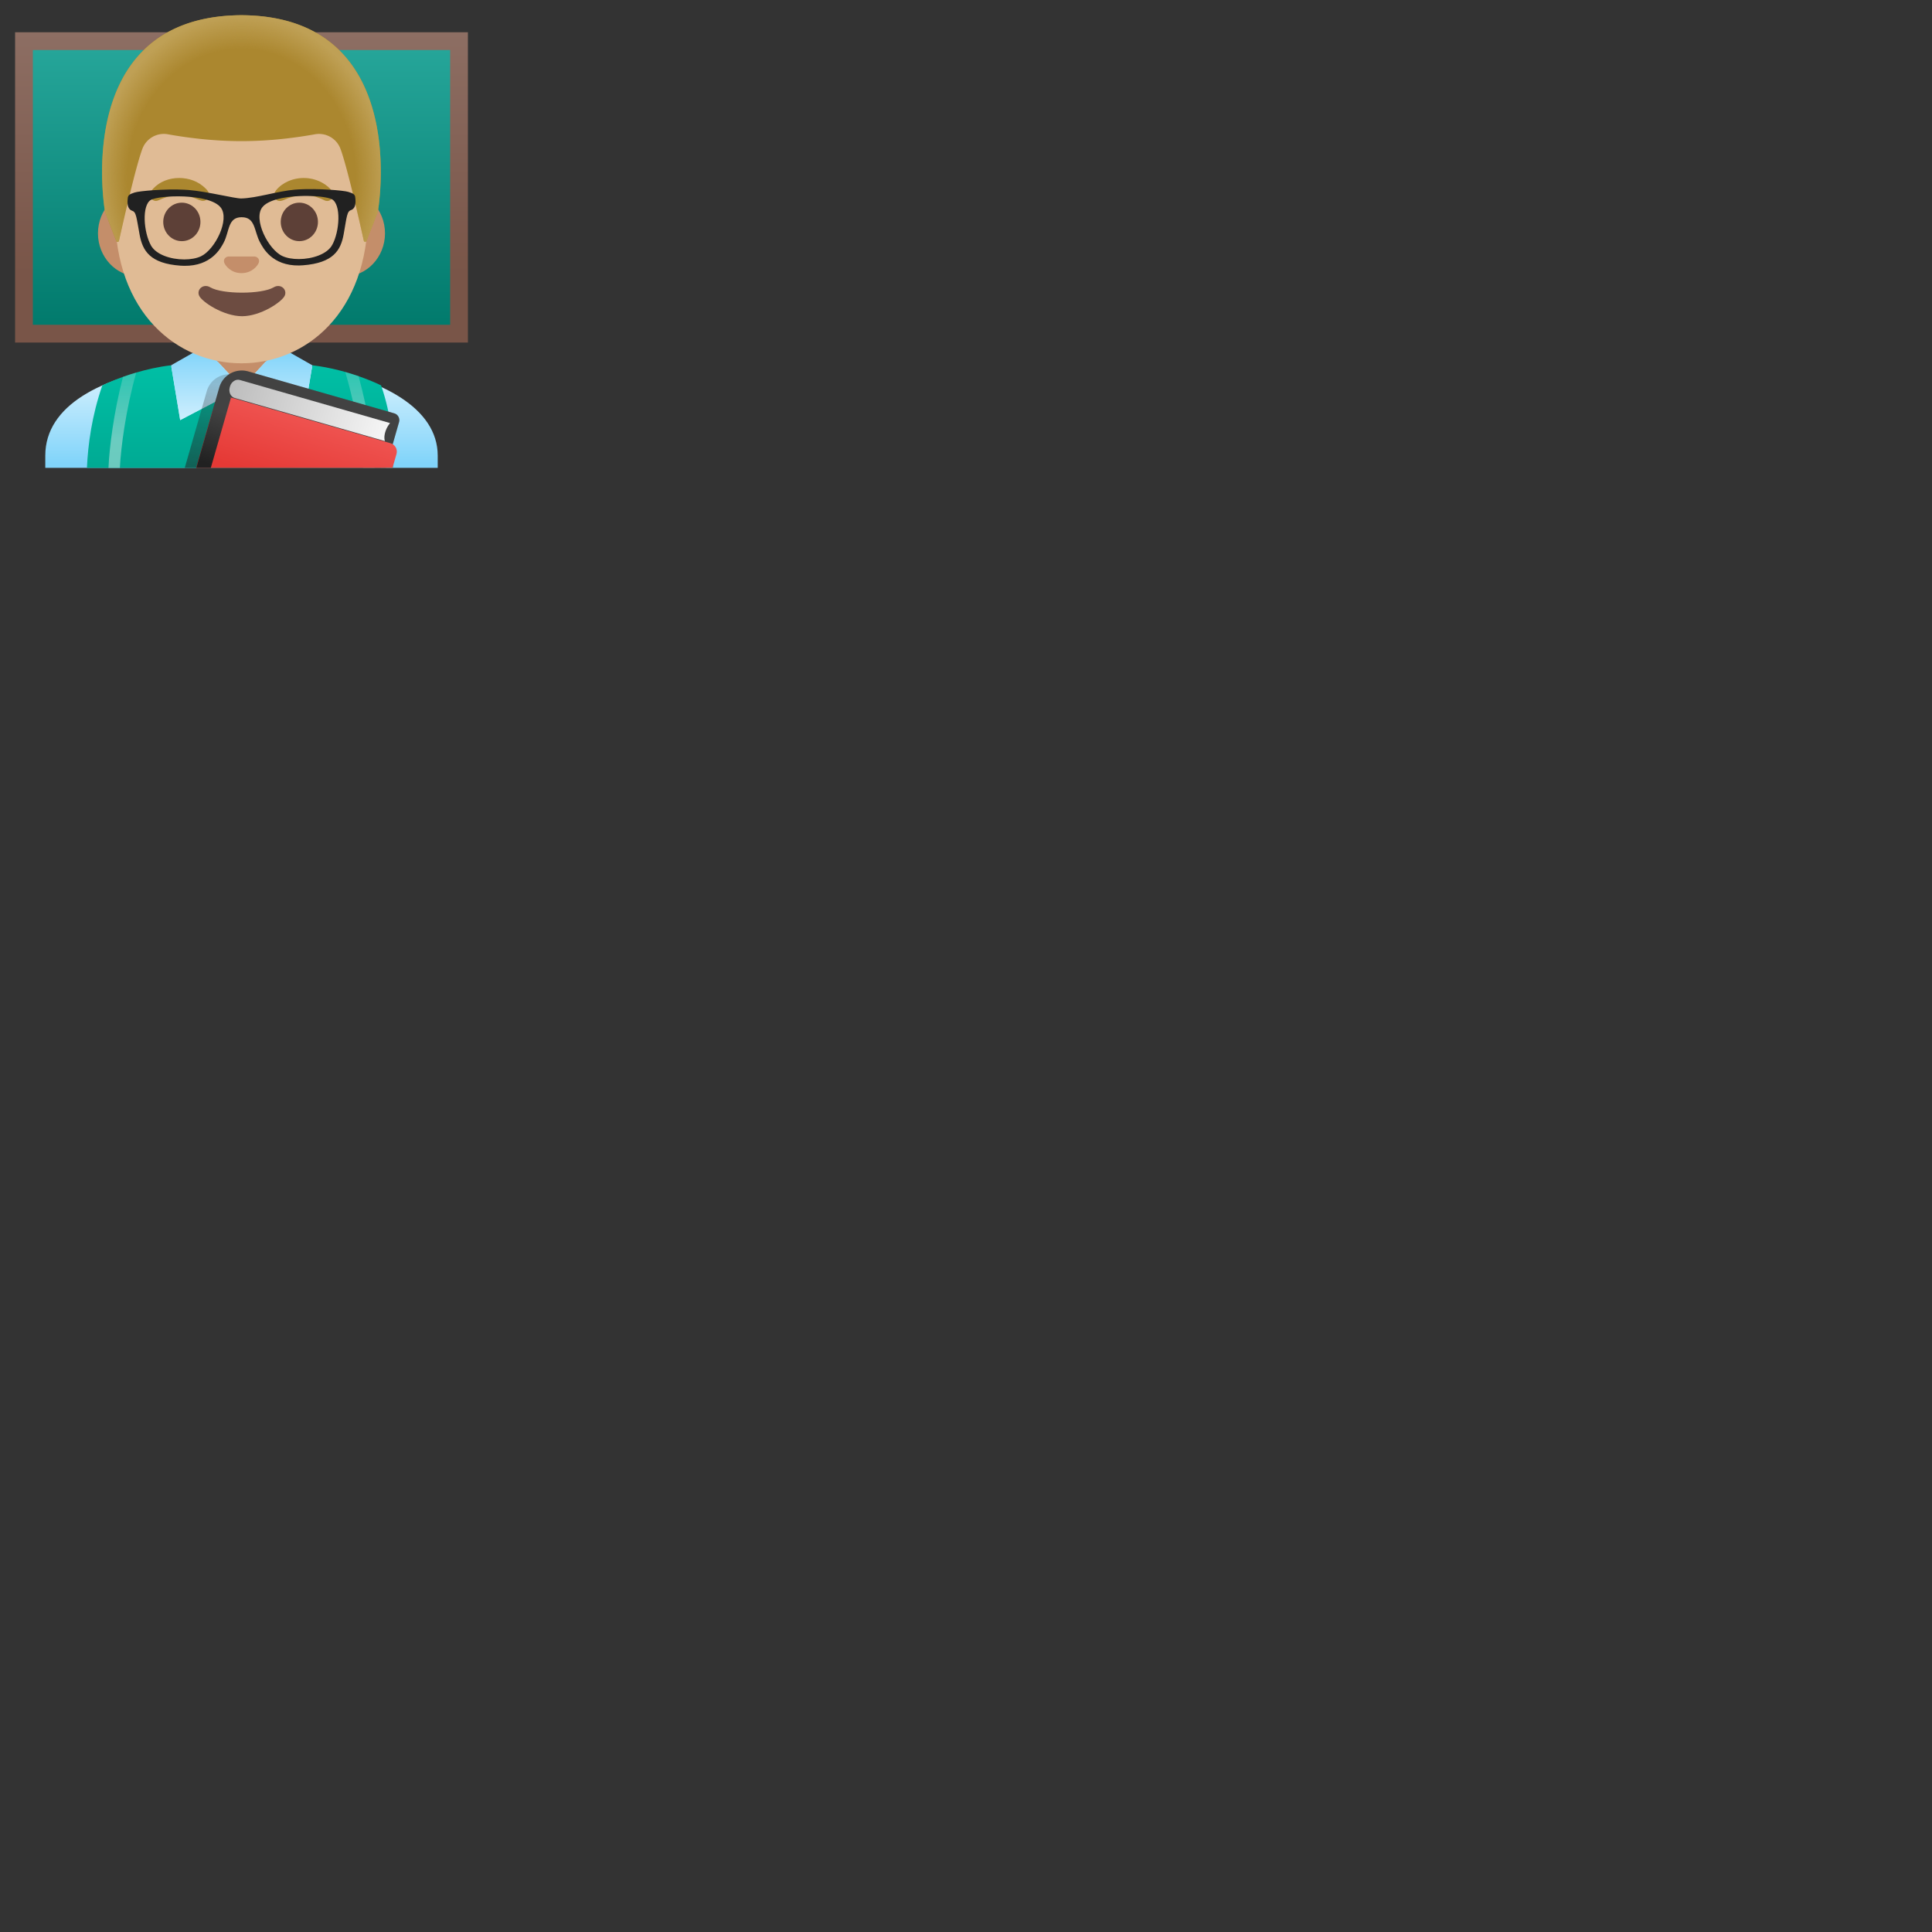 <svg xmlns="http://www.w3.org/2000/svg" version="1.1" viewBox="0 0 512 512" fill="currentColor"><rect x="0" y="0" width="512" height="512" fill="#333333" stroke="none"/><linearGradient id="notoManTeacherMediumLightSkinTone0" x1="63.999" x2="63.999" y1="116.605" y2="39.511" gradientTransform="matrix(1 0 0 -1 0 128)" gradientUnits="userSpaceOnUse"><stop offset="0" stop-color="#26A69A"/><stop offset="1" stop-color="#00796B"/></linearGradient><path fill="url(#notoManTeacherMediumLightSkinTone0)" d="M6.36 10.9h115.29v77.52H6.36z"/><linearGradient id="notoManTeacherMediumLightSkinTone1" x1="63.999" x2="63.999" y1="119.455" y2="37.224" gradientTransform="matrix(1 0 0 -1 0 128)" gradientUnits="userSpaceOnUse"><stop offset="0" stop-color="#8D6E63"/><stop offset=".779" stop-color="#795548"/></linearGradient><path fill="url(#notoManTeacherMediumLightSkinTone1)" d="M119.29 13.26v72.81H8.71V13.26zM124 8.55H4v82.23h120z"/><path fill="#C48E6A" d="M64 90.78h-9.5v10.83c0 4.9 3.87 8.87 8.63 8.87h1.73c4.77 0 8.63-3.97 8.63-8.87V90.78z"/><linearGradient id="notoManTeacherMediumLightSkinTone2" x1="64" x2="64" y1="31.924" y2="5.133" gradientTransform="matrix(1 0 0 -1 0 128)" gradientUnits="userSpaceOnUse"><stop offset="0" stop-color="#E1F5FE"/><stop offset="1" stop-color="#81D4FA"/></linearGradient><path fill="url(#notoManTeacherMediumLightSkinTone2)" d="M82.7 97.21c-3.98-.68-8.12-1.12-12.3-1.34l-2.69 2.89l-3.65 3.93l-3.67-3.94l-2.69-2.89c-4.18.2-8.32.6-12.31 1.22C27.06 99.93 12 107.36 12 120.75v3.23h104v-3.23c0-12.64-14.95-20.47-33.3-23.54"/><linearGradient id="notoManTeacherMediumLightSkinTone3" x1="63.601" x2="63.601" y1="31.2" y2="4.828" gradientTransform="matrix(1 0 0 -1 0 128)" gradientUnits="userSpaceOnUse"><stop offset="0" stop-color="#00BFA5"/><stop offset="1" stop-color="#00AB94"/></linearGradient><path fill="url(#notoManTeacherMediumLightSkinTone3)" d="M104.11 123.98H23.04c.27-6.14 1.29-13.82 4.08-21.85c0 0 2.09-1.06 5.48-2.26c1.05-.38 2.23-.77 3.51-1.14c2.7-.8 5.86-1.53 9.23-1.93l2.41 14.53l15.67-8.22h1.27l15.67 8.22l2.41-14.53c10.09 1.2 18.22 5.33 18.22 5.33c2.79 8.03 3.37 15.71 3.12 21.85"/><linearGradient id="notoManTeacherMediumLightSkinTone4" x1="32.43" x2="32.43" y1="32.759" y2="4.952" gradientTransform="matrix(1 0 0 -1 0 128)" gradientUnits="userSpaceOnUse"><stop offset="0" stop-color="#B2DFDB" stop-opacity=".2"/><stop offset=".767" stop-color="#B2DFDB" stop-opacity=".6"/></linearGradient><path fill="url(#notoManTeacherMediumLightSkinTone4)" d="M36.11 98.73c-2.77 9.78-4.08 19.87-4.34 25.25h-3.02c.22-5.19 1.36-14.61 3.85-24.11c1.05-.38 2.23-.77 3.51-1.14"/><linearGradient id="notoManTeacherMediumLightSkinTone5" x1="948.705" x2="948.705" y1="32.929" y2="4.955" gradientTransform="rotate(180 522.044 64)" gradientUnits="userSpaceOnUse"><stop offset="0" stop-color="#B2DFDB" stop-opacity=".2"/><stop offset=".767" stop-color="#B2DFDB" stop-opacity=".6"/></linearGradient><path fill="url(#notoManTeacherMediumLightSkinTone5)" d="M99.25 123.98c-.23-5.35-1.57-14.54-4.22-24.3l-3.52-1.1c2.93 10.05 4.45 19.86 4.72 25.4z"/><linearGradient id="notoManTeacherMediumLightSkinTone6" x1="64.055" x2="64.055" y1="12.297" y2="35.184" gradientTransform="matrix(1 0 0 -1 0 128)" gradientUnits="userSpaceOnUse"><stop offset="0" stop-color="#E1F5FE"/><stop offset="1" stop-color="#81D4FA"/></linearGradient><path fill="url(#notoManTeacherMediumLightSkinTone6)" d="m74.11 91.88l-3.71 3.99l-1.33 1.43l-1.36 1.46l-3.65 3.93l-3.67-3.94l-1.35-1.45l-1.34-1.44l-3.7-3.98l-8.66 4.92l.05.28l.25 1.51l.24 1.46l1.87 11.28l16.31-8.55l16.3 8.55l1.85-11.16l.25-1.49l.24-1.47l.07-.41z"/><linearGradient id="notoManTeacherMediumLightSkinTone7" x1="79.149" x2="72.816" y1="21.117" y2="-5.55" gradientTransform="matrix(1 0 0 -1 0 128)" gradientUnits="userSpaceOnUse"><stop offset=".002" stop-color="#212121" stop-opacity=".2"/><stop offset="1" stop-color="#212121" stop-opacity=".6"/></linearGradient><path fill="url(#notoManTeacherMediumLightSkinTone7)" d="m100.98 123.98l.78-2.7l.63-2.18l-.06-.02l.01-.05l-1.55-.44l1.64-5.72c.1-.35.09-.7 0-1.02c0-.01-.01-.03-.01-.04a.3.3 0 0 0-.04-.1c-.17-.54-.56-.97-1.09-1.13l-.15-.04h-.01l-3.75-1.08l-34.94-10.04c-.05-.01-.09-.01-.13-.03a6.177 6.177 0 0 0-7.51 4.27l-1.44 5.03c-.1.34-.21.71-.33 1.11l-1.32 4.61l-2.75 9.58z"/><path fill="#424242" d="m102.28 123.98l3.47-12.11c.29-1.01-.29-2.06-1.3-2.34l-38.69-11.1a6.19 6.19 0 0 0-7.65 4.24L52 123.98z"/><linearGradient id="notoManTeacherMediumLightSkinTone8" x1="81.888" x2="76.722" y1="17.259" y2="-.074" gradientTransform="matrix(1 0 0 -1 0 128)" gradientUnits="userSpaceOnUse"><stop offset="0" stop-color="#EF5350"/><stop offset="1" stop-color="#E53935"/></linearGradient><path fill="url(#notoManTeacherMediumLightSkinTone8)" d="m104.02 123.98l1.06-3.68c.35-1.22-.38-2.5-1.62-2.85l-41.52-11.9c-4.53-1.3-5.32 2.35-6.59 6.78l-3.34 11.65z"/><path fill="#424242" d="M64.33 101.57c.18 0 .38.02.59.07l37.25 10.7l-.31 1.08c-11.79-3.29-34.29-9.62-38.94-11.16c.24-.33.71-.69 1.41-.69m0-3.33c-4.52 0-6.78 5.57-3.12 6.94c4.03 1.5 42.93 12.32 42.93 12.32l1.58-5.52c.31-1.06-.19-2.14-1.11-2.4L65.77 98.42c-.5-.12-.98-.18-1.44-.18" opacity=".2"/><linearGradient id="notoManTeacherMediumLightSkinTone9" x1="-117.44" x2="-73.995" y1="-972.312" y2="-972.312" gradientTransform="matrix(.961 .276 -.319 1.112 -136.555 1216.41)" gradientUnits="userSpaceOnUse"><stop offset=".01" stop-color="#BDBDBD"/><stop offset=".987" stop-color="#F5F5F5"/></linearGradient><path fill="url(#notoManTeacherMediumLightSkinTone9)" d="m103.37 112.12l-39.8-11.42c-1.08-.31-2.26.46-2.62 1.71l-.06.22c-.36 1.25.23 2.53 1.31 2.84l39.8 11.42s-.34-.83.07-2.3c.41-1.48 1.3-2.47 1.3-2.47"/><defs><path id="notoManTeacherMediumLightSkinTonea" d="m105.67 118.03l-44.5-12.66c-3.53-1-3.9.22-4.81 3.43l-4.34 15.18h54.15z"/></defs><clipPath id="notoManTeacherMediumLightSkinToneb"><use href="#notoManTeacherMediumLightSkinTonea"/></clipPath><linearGradient id="notoManTeacherMediumLightSkinTonec" x1="52.555" x2="56.93" y1="5.954" y2="19.704" gradientTransform="matrix(1 0 0 -1 0 128)" gradientUnits="userSpaceOnUse"><stop offset="0" stop-color="#212121"/><stop offset="1" stop-color="#424242"/></linearGradient><path fill="url(#notoManTeacherMediumLightSkinTonec)" d="m55.87 123.98l7.76-27.03l-6.43-1.85l-8.29 28.88z" clip-path="url(#notoManTeacherMediumLightSkinToneb)"/><path fill="#C48E6A" d="M91.33 50.43H36.67c-5.89 0-10.71 5.14-10.71 11.41s4.82 11.41 10.71 11.41h54.65c5.89 0 10.71-5.14 10.71-11.41s-4.81-11.41-10.7-11.41"/><path fill="#E0BB95" d="M64 11.07c-17.4 0-33.52 18.61-33.52 45.4c0 26.64 16.61 39.81 33.52 39.81S97.52 83.1 97.52 56.46c0-26.78-16.12-45.39-33.52-45.39"/><g fill="#5D4037"><ellipse cx="48.19" cy="58.81" rx="4.93" ry="5.1"/><ellipse cx="79.33" cy="58.81" rx="4.93" ry="5.1"/></g><path fill="#C48E6A" d="M67.86 68.06c-.11-.04-.21-.07-.32-.08h-7.08c-.11.01-.22.04-.32.08c-.64.26-.99.92-.69 1.63c.3.71 1.71 2.69 4.55 2.69s4.25-1.99 4.55-2.69c.3-.71-.05-1.37-.69-1.63"/><path fill="#6D4C41" d="M72.53 76.14c-3.18 1.89-13.63 1.89-16.81 0c-1.83-1.09-3.7.58-2.94 2.24c.75 1.63 6.44 5.42 11.37 5.42s10.55-3.79 11.3-5.42c.75-1.66-1.09-3.33-2.92-2.24"/><path fill="#AB872F" d="M40.01 50.72c2.99-4.23 9.78-4.63 13.67-1.48c.62.5 1.44 1.2 1.68 1.98c.4 1.27-.82 2.26-2.01 1.96c-.76-.19-1.47-.6-2.22-.83c-1.37-.43-2.36-.55-3.59-.55c-1.82-.01-2.99.22-4.72.92c-.71.29-1.29.75-2.1.41c-.93-.38-1.28-1.57-.71-2.41m46.06 2.41c-.29-.13-.57-.29-.86-.41c-1.78-.74-2.79-.93-4.72-.92c-1.7.01-2.71.24-4.04.69c-.81.28-1.84.98-2.74.71c-1.32-.4-1.28-1.84-.56-2.76c.86-1.08 2.04-1.9 3.29-2.44c2.9-1.26 6.44-1.08 9.17.55c.89.53 1.86 1.26 2.4 2.18c.78 1.3-.4 3.03-1.94 2.4"/><path fill="#AB872F" d="M64 4.03h-.04c-45.43.24-36.12 52.14-36.12 52.14s2.04 5.35 2.97 7.71c.13.34.63.3.71-.05c.97-4.34 4.46-19.73 6.22-24.41a6.075 6.075 0 0 1 6.79-3.83c4.45.81 11.55 1.81 19.37 1.81h.16c7.82 0 14.92-1 19.37-1.81c2.9-.53 5.76 1.08 6.79 3.83c1.75 4.66 5.22 19.96 6.2 24.36c.08.36.58.39.71.05l2.98-7.67c.02.01 9.33-51.89-36.11-52.13"/><radialGradient id="notoManTeacherMediumLightSkinToned" cx="63.983" cy="80.901" r="38.093" gradientTransform="matrix(1 0 0 -1.128 0 138.37)" gradientUnits="userSpaceOnUse"><stop offset=".794" stop-color="#BFA055" stop-opacity="0"/><stop offset="1" stop-color="#BFA055"/></radialGradient><path fill="url(#notoManTeacherMediumLightSkinToned)" d="M100.13 56.17S109.44 4.27 64 4.03h-.04c-.71 0-1.4.02-2.08.05c-1.35.06-2.66.16-3.92.31h-.04c-.09.01-.17.03-.26.04c-38.24 4.81-29.82 51.74-29.82 51.74l2.98 7.68c.13.34.62.31.7-.05c.98-4.39 4.46-19.71 6.22-24.37a6.075 6.075 0 0 1 6.79-3.83c4.45.81 11.55 1.81 19.37 1.81h.16c7.82 0 14.92-1 19.37-1.81c2.9-.53 5.76 1.08 6.79 3.83c1.76 4.68 5.25 20.1 6.21 24.42c.08.36.57.39.7.05c.95-2.36 3-7.73 3-7.73"/><path fill="#212121" stroke="#212121" stroke-miterlimit="10" stroke-width=".55" d="M93.93 52.93c-.07-1.19-.12-1.31-1.69-1.81c-1.23-.39-7.95-.94-13.01-.66c-.36.02-.71.04-1.04.07c-4.59.39-10.1 2.24-14.24 2.34c-1.76.04-9.01-1.86-14.14-2.26c-.33-.02-.66-.05-1-.06c-5.07-.26-11.82.33-13.05.73c-1.57.51-1.62.63-1.68 1.82c-.07 1.18.13 2.2 1.06 2.51c1.27.42 1.28 2 2.13 6.54c.77 4.14 2.62 7.41 10.57 7.98c.34.02.66.04.98.04c7.03.1 9.45-4.53 10.25-6.07c1.49-2.86 1.02-6.8 4.96-6.81c3.93-.01 3.56 3.86 5.07 6.71c.81 1.53 3.17 6.18 10.14 6.08c.34 0 .69-.02 1.05-.05c7.94-.62 9.78-3.9 10.52-8.04c.82-4.55.83-6.14 2.09-6.56c.91-.3 1.1-1.31 1.03-2.5zM53.37 68.17c-1.22.57-2.85.86-4.57.86c-3.59-.01-7.57-1.27-9.01-3.81c-2.04-3.62-2.57-10.94.03-12.47c1.14-.67 4.99-1.13 8.97-.96c4.13.18 8.4 1.04 9.94 3.06c2.56 3.33-1.5 11.5-5.36 13.32zm34.9-3.1c-1.43 2.56-5.44 3.85-9.05 3.86c-1.7.01-3.31-.27-4.51-.83c-3.87-1.8-7.97-9.94-5.45-13.29c1.53-2.04 5.82-2.92 9.96-3.12c3.97-.19 7.81.25 8.94.91c2.62 1.52 2.13 8.84.11 12.47z"/></svg>